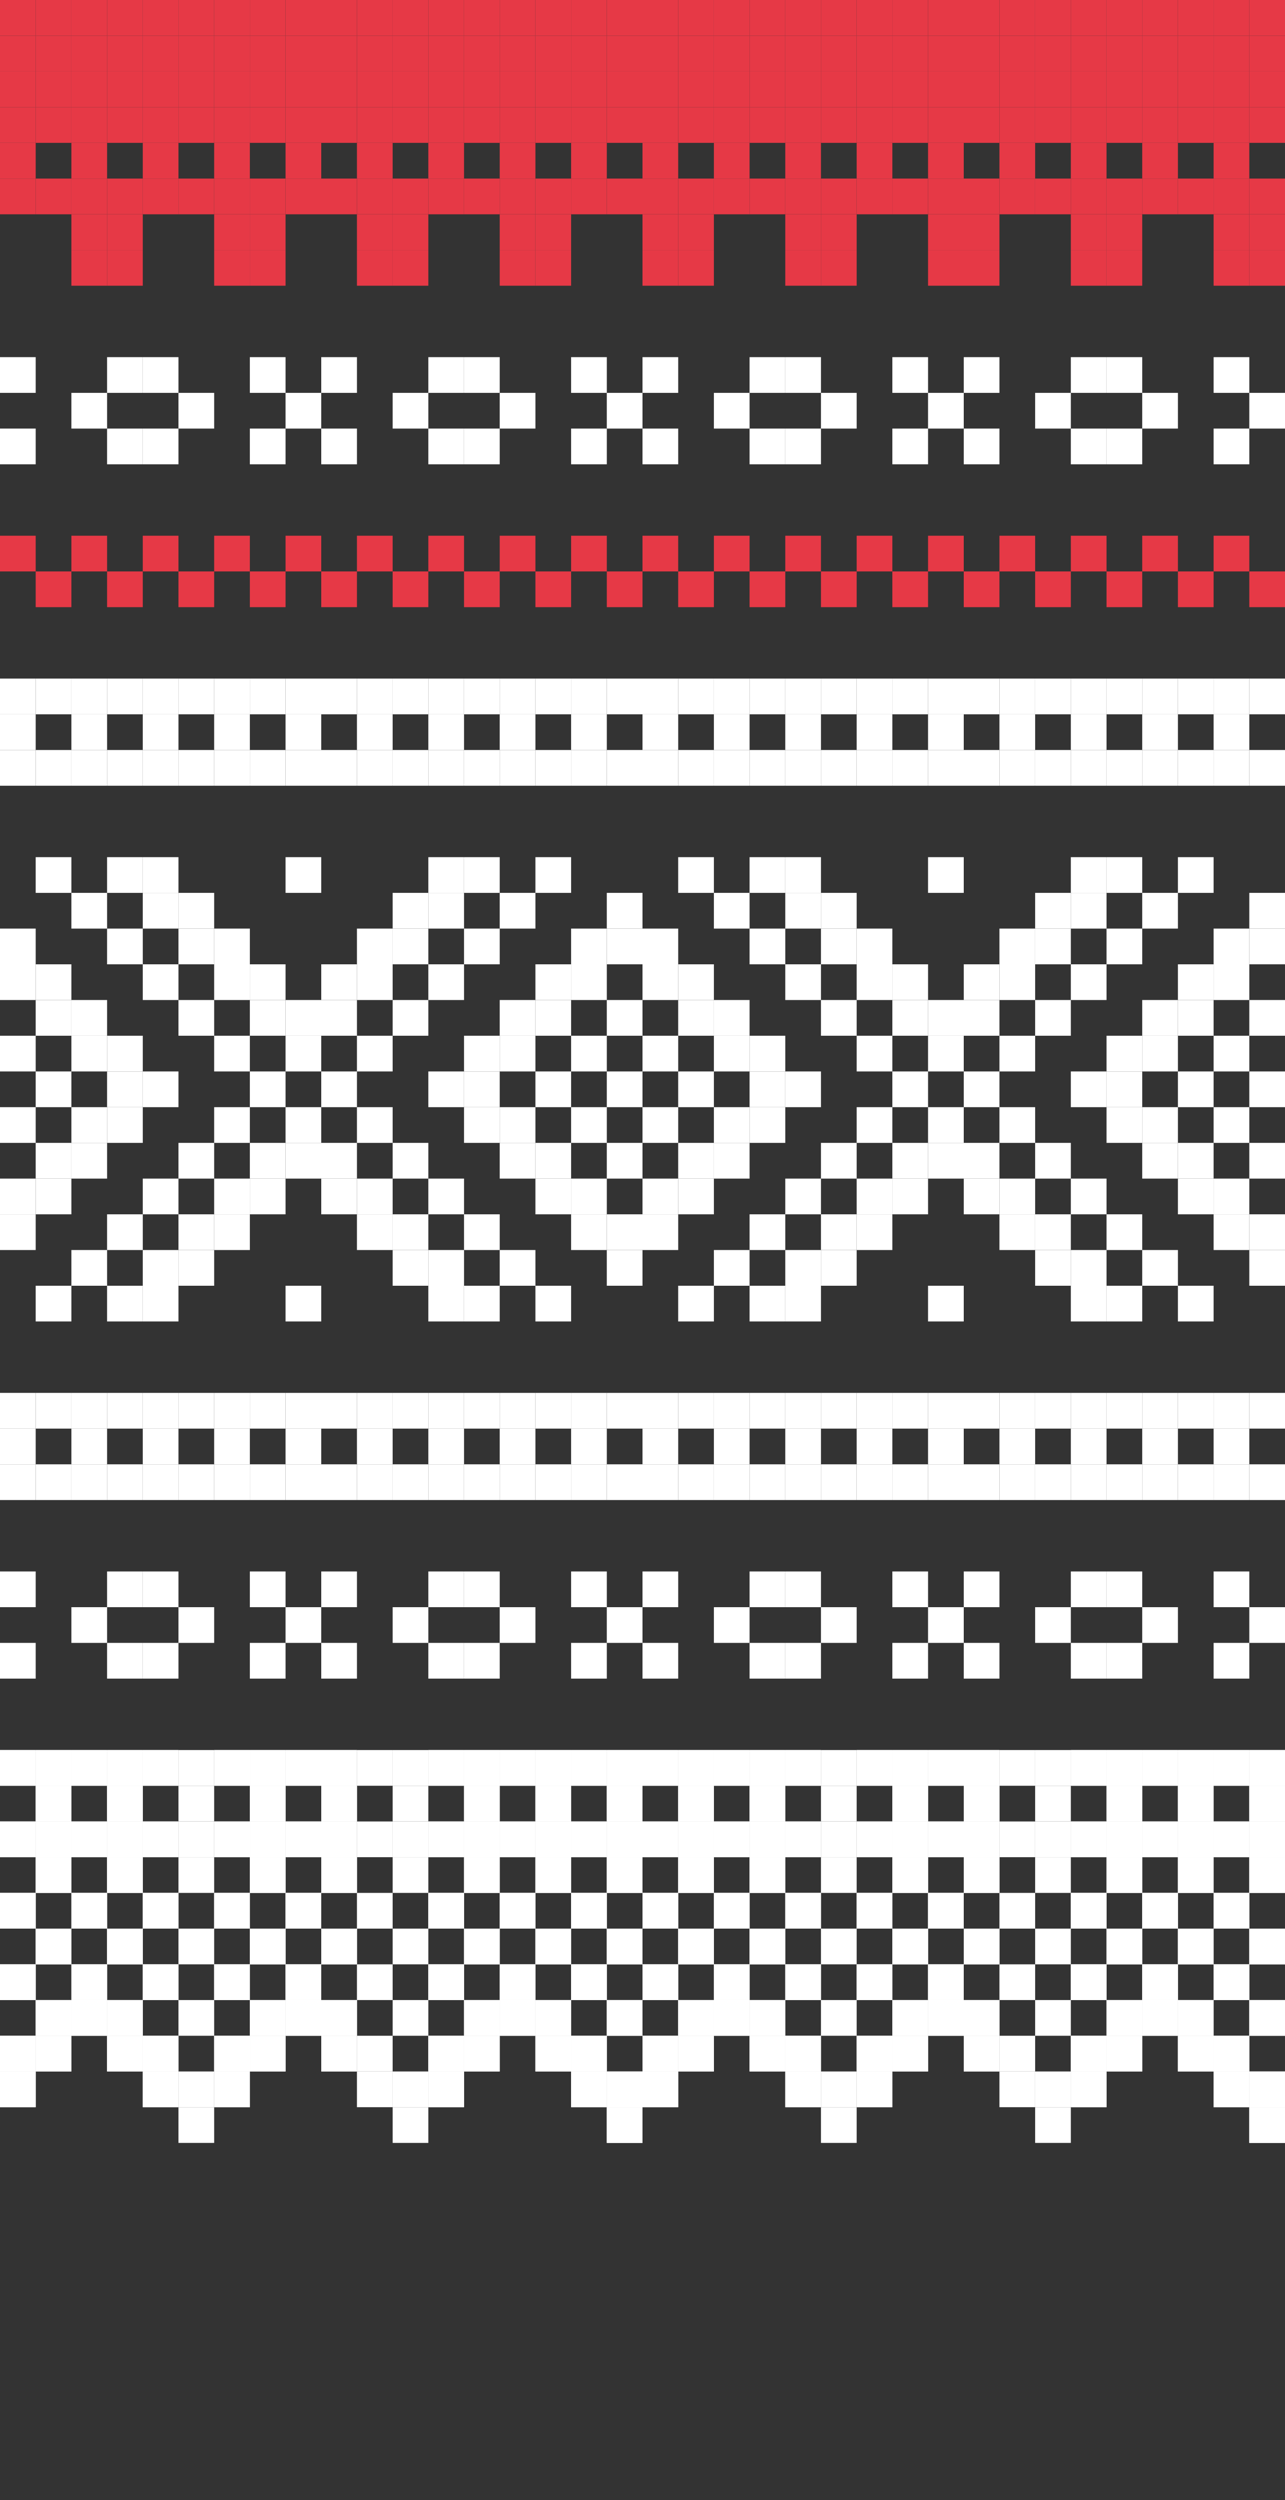 <svg width="360" height="700" viewBox="0 0 360 700" fill="none" xmlns="http://www.w3.org/2000/svg">
<rect x="0" y="0" width="360" height="700" fill="#333333" stroke="none"/>
<rect x="310" y="70" width="10" height="10" fill="#E63946"/>
<rect x="310" y="60" width="10" height="10" fill="#E63946"/>
<rect x="300" y="70" width="10" height="10" fill="#E63946"/>
<rect x="300" y="60" width="10" height="10" fill="#E63946"/>
<rect x="300" y="50" width="10" height="10" fill="#E63946"/>
<rect x="300" y="40" width="10" height="10" fill="#E63946"/>
<rect x="320" y="50" width="10" height="10" fill="#E63946"/>
<rect x="330" y="50" width="10" height="10" fill="#E63946"/>
<rect x="320" y="40" width="10" height="10" fill="#E63946"/>
<rect x="320" y="30" width="10" height="10" fill="#E63946"/>
<rect x="320" y="20" width="10" height="10" fill="#E63946"/>
<rect x="330" y="30" width="10" height="10" fill="#E63946"/>
<rect x="330" y="20" width="10" height="10" fill="#E63946"/>
<rect x="330" y="10" width="10" height="10" fill="#E63946"/>
<rect x="330" width="10" height="10" fill="#E63946"/>
<rect x="320" y="10" width="10" height="10" fill="#E63946"/>
<rect x="320" width="10" height="10" fill="#E63946"/>
<rect x="300" y="20" width="10" height="10" fill="#E63946"/>
<rect x="310" y="20" width="10" height="10" fill="#E63946"/>
<rect x="310" y="10" width="10" height="10" fill="#E63946"/>
<rect x="310" width="10" height="10" fill="#E63946"/>
<rect x="300" y="10" width="10" height="10" fill="#E63946"/>
<rect x="300" width="10" height="10" fill="#E63946"/>
<rect x="340" y="20" width="10" height="10" fill="#E63946"/>
<rect x="350" y="20" width="10" height="10" fill="#E63946"/>
<rect x="350" y="10" width="10" height="10" fill="#E63946"/>
<rect x="350" width="10" height="10" fill="#E63946"/>
<rect x="340" y="10" width="10" height="10" fill="#E63946"/>
<rect x="340" width="10" height="10" fill="#E63946"/>
<rect x="310" y="50" width="10" height="10" fill="#E63946"/>
<rect x="310" y="30" width="10" height="10" fill="#E63946"/>
<rect x="300" y="30" width="10" height="10" fill="#E63946"/>
<rect x="340" y="70" width="10" height="10" fill="#E63946"/>
<rect x="340" y="60" width="10" height="10" fill="#E63946"/>
<rect x="340" y="50" width="10" height="10" fill="#E63946"/>
<rect x="350" y="70" width="10" height="10" fill="#E63946"/>
<rect x="350" y="60" width="10" height="10" fill="#E63946"/>
<rect x="350" y="50" width="10" height="10" fill="#E63946"/>
<rect x="340" y="40" width="10" height="10" fill="#E63946"/>
<rect x="340" y="30" width="10" height="10" fill="#E63946"/>
<rect x="280" y="20" width="10" height="10" fill="#E63946"/>
<rect x="280" y="10" width="10" height="10" fill="#E63946"/>
<rect x="280" width="10" height="10" fill="#E63946"/>
<rect x="280" y="50" width="10" height="10" fill="#E63946"/>
<rect x="280" y="40" width="10" height="10" fill="#E63946"/>
<rect x="280" y="30" width="10" height="10" fill="#E63946"/>
<rect x="350" y="30" width="10" height="10" fill="#E63946"/>
<rect x="290" y="20" width="10" height="10" fill="#E63946"/>
<rect x="290" y="10" width="10" height="10" fill="#E63946"/>
<rect x="290" width="10" height="10" fill="#E63946"/>
<rect x="290" y="50" width="10" height="10" fill="#E63946"/>
<rect x="290" y="30" width="10" height="10" fill="#E63946"/>
<rect x="180" y="20" width="10" height="10" fill="#E63946"/>
<rect x="190" y="20" width="10" height="10" fill="#E63946"/>
<rect x="190" y="10" width="10" height="10" fill="#E63946"/>
<rect x="190" width="10" height="10" fill="#E63946"/>
<rect x="180" y="10" width="10" height="10" fill="#E63946"/>
<rect x="180" width="10" height="10" fill="#E63946"/>
<rect x="180" y="70" width="10" height="10" fill="#E63946"/>
<rect x="180" y="60" width="10" height="10" fill="#E63946"/>
<rect x="180" y="50" width="10" height="10" fill="#E63946"/>
<rect x="190" y="70" width="10" height="10" fill="#E63946"/>
<rect x="190" y="60" width="10" height="10" fill="#E63946"/>
<rect x="190" y="50" width="10" height="10" fill="#E63946"/>
<rect x="180" y="40" width="10" height="10" fill="#E63946"/>
<rect x="180" y="30" width="10" height="10" fill="#E63946"/>
<rect x="190" y="30" width="10" height="10" fill="#E63946"/>
<rect x="230" y="70" width="10" height="10" fill="#E63946"/>
<rect x="230" y="60" width="10" height="10" fill="#E63946"/>
<rect x="220" y="70" width="10" height="10" fill="#E63946"/>
<rect x="220" y="60" width="10" height="10" fill="#E63946"/>
<rect x="220" y="50" width="10" height="10" fill="#E63946"/>
<rect x="220" y="40" width="10" height="10" fill="#E63946"/>
<rect x="240" y="50" width="10" height="10" fill="#E63946"/>
<rect x="250" y="50" width="10" height="10" fill="#E63946"/>
<rect x="240" y="40" width="10" height="10" fill="#E63946"/>
<rect x="240" y="30" width="10" height="10" fill="#E63946"/>
<rect x="240" y="20" width="10" height="10" fill="#E63946"/>
<rect x="250" y="30" width="10" height="10" fill="#E63946"/>
<rect x="250" y="20" width="10" height="10" fill="#E63946"/>
<rect x="250" y="10" width="10" height="10" fill="#E63946"/>
<rect x="250" width="10" height="10" fill="#E63946"/>
<rect x="240" y="10" width="10" height="10" fill="#E63946"/>
<rect x="240" width="10" height="10" fill="#E63946"/>
<rect x="220" y="20" width="10" height="10" fill="#E63946"/>
<rect x="230" y="20" width="10" height="10" fill="#E63946"/>
<rect x="230" y="10" width="10" height="10" fill="#E63946"/>
<rect x="230" width="10" height="10" fill="#E63946"/>
<rect x="220" y="10" width="10" height="10" fill="#E63946"/>
<rect x="220" width="10" height="10" fill="#E63946"/>
<rect x="260" y="20" width="10" height="10" fill="#E63946"/>
<rect x="270" y="20" width="10" height="10" fill="#E63946"/>
<rect x="270" y="10" width="10" height="10" fill="#E63946"/>
<rect x="270" width="10" height="10" fill="#E63946"/>
<rect x="260" y="10" width="10" height="10" fill="#E63946"/>
<rect x="260" width="10" height="10" fill="#E63946"/>
<rect x="230" y="50" width="10" height="10" fill="#E63946"/>
<rect x="230" y="30" width="10" height="10" fill="#E63946"/>
<rect x="220" y="30" width="10" height="10" fill="#E63946"/>
<rect x="260" y="70" width="10" height="10" fill="#E63946"/>
<rect x="260" y="60" width="10" height="10" fill="#E63946"/>
<rect x="260" y="50" width="10" height="10" fill="#E63946"/>
<rect x="270" y="70" width="10" height="10" fill="#E63946"/>
<rect x="270" y="60" width="10" height="10" fill="#E63946"/>
<rect x="270" y="50" width="10" height="10" fill="#E63946"/>
<rect x="260" y="40" width="10" height="10" fill="#E63946"/>
<rect x="260" y="30" width="10" height="10" fill="#E63946"/>
<rect x="200" y="20" width="10" height="10" fill="#E63946"/>
<rect x="200" y="10" width="10" height="10" fill="#E63946"/>
<rect x="200" width="10" height="10" fill="#E63946"/>
<rect x="200" y="50" width="10" height="10" fill="#E63946"/>
<rect x="200" y="40" width="10" height="10" fill="#E63946"/>
<rect x="200" y="30" width="10" height="10" fill="#E63946"/>
<rect x="270" y="30" width="10" height="10" fill="#E63946"/>
<rect x="210" y="20" width="10" height="10" fill="#E63946"/>
<rect x="210" y="10" width="10" height="10" fill="#E63946"/>
<rect x="210" width="10" height="10" fill="#E63946"/>
<rect x="210" y="50" width="10" height="10" fill="#E63946"/>
<rect x="210" y="30" width="10" height="10" fill="#E63946"/>
<rect x="110" y="70" width="10" height="10" fill="#E63946"/>
<rect x="110" y="60" width="10" height="10" fill="#E63946"/>
<rect x="100" y="70" width="10" height="10" fill="#E63946"/>
<rect x="100" y="60" width="10" height="10" fill="#E63946"/>
<rect x="100" y="50" width="10" height="10" fill="#E63946"/>
<rect x="100" y="40" width="10" height="10" fill="#E63946"/>
<rect x="120" y="50" width="10" height="10" fill="#E63946"/>
<rect x="130" y="50" width="10" height="10" fill="#E63946"/>
<rect x="120" y="40" width="10" height="10" fill="#E63946"/>
<rect x="120" y="30" width="10" height="10" fill="#E63946"/>
<rect x="120" y="20" width="10" height="10" fill="#E63946"/>
<rect x="130" y="30" width="10" height="10" fill="#E63946"/>
<rect x="130" y="20" width="10" height="10" fill="#E63946"/>
<rect x="130" y="10" width="10" height="10" fill="#E63946"/>
<rect x="130" width="10" height="10" fill="#E63946"/>
<rect x="120" y="10" width="10" height="10" fill="#E63946"/>
<rect x="120" width="10" height="10" fill="#E63946"/>
<rect x="160" y="50" width="10" height="10" fill="#E63946"/>
<rect x="170" y="50" width="10" height="10" fill="#E63946"/>
<rect x="160" y="40" width="10" height="10" fill="#E63946"/>
<rect x="160" y="30" width="10" height="10" fill="#E63946"/>
<rect x="160" y="20" width="10" height="10" fill="#E63946"/>
<rect x="170" y="30" width="10" height="10" fill="#E63946"/>
<rect x="170" y="20" width="10" height="10" fill="#E63946"/>
<rect x="170" y="10" width="10" height="10" fill="#E63946"/>
<rect x="170" width="10" height="10" fill="#E63946"/>
<rect x="160" y="10" width="10" height="10" fill="#E63946"/>
<rect x="160" width="10" height="10" fill="#E63946"/>
<rect x="100" y="20" width="10" height="10" fill="#E63946"/>
<rect x="110" y="20" width="10" height="10" fill="#E63946"/>
<rect x="110" y="10" width="10" height="10" fill="#E63946"/>
<rect x="110" width="10" height="10" fill="#E63946"/>
<rect x="100" y="10" width="10" height="10" fill="#E63946"/>
<rect x="100" width="10" height="10" fill="#E63946"/>
<rect x="140" y="20" width="10" height="10" fill="#E63946"/>
<rect x="150" y="20" width="10" height="10" fill="#E63946"/>
<rect x="150" y="10" width="10" height="10" fill="#E63946"/>
<rect x="150" width="10" height="10" fill="#E63946"/>
<rect x="140" y="10" width="10" height="10" fill="#E63946"/>
<rect x="140" width="10" height="10" fill="#E63946"/>
<rect x="110" y="50" width="10" height="10" fill="#E63946"/>
<rect x="110" y="30" width="10" height="10" fill="#E63946"/>
<rect x="100" y="30" width="10" height="10" fill="#E63946"/>
<rect x="140" y="70" width="10" height="10" fill="#E63946"/>
<rect x="140" y="60" width="10" height="10" fill="#E63946"/>
<rect x="140" y="50" width="10" height="10" fill="#E63946"/>
<rect x="150" y="70" width="10" height="10" fill="#E63946"/>
<rect x="150" y="60" width="10" height="10" fill="#E63946"/>
<rect x="150" y="50" width="10" height="10" fill="#E63946"/>
<rect x="140" y="40" width="10" height="10" fill="#E63946"/>
<rect x="140" y="30" width="10" height="10" fill="#E63946"/>
<rect x="80" y="20" width="10" height="10" fill="#E63946"/>
<rect x="80" y="10" width="10" height="10" fill="#E63946"/>
<rect x="80" width="10" height="10" fill="#E63946"/>
<rect x="80" y="50" width="10" height="10" fill="#E63946"/>
<rect x="80" y="40" width="10" height="10" fill="#E63946"/>
<rect x="80" y="30" width="10" height="10" fill="#E63946"/>
<rect x="150" y="30" width="10" height="10" fill="#E63946"/>
<rect x="90" y="20" width="10" height="10" fill="#E63946"/>
<rect x="90" y="10" width="10" height="10" fill="#E63946"/>
<rect x="90" width="10" height="10" fill="#E63946"/>
<rect x="90" y="50" width="10" height="10" fill="#E63946"/>
<rect x="90" y="30" width="10" height="10" fill="#E63946"/>
<rect x="30" y="70" width="10" height="10" fill="#E63946"/>
<rect x="30" y="60" width="10" height="10" fill="#E63946"/>
<rect x="20" y="70" width="10" height="10" fill="#E63946"/>
<rect x="20" y="60" width="10" height="10" fill="#E63946"/>
<rect x="20" y="50" width="10" height="10" fill="#E63946"/>
<rect x="20" y="40" width="10" height="10" fill="#E63946"/>
<rect x="40" y="50" width="10" height="10" fill="#E63946"/>
<rect x="50" y="50" width="10" height="10" fill="#E63946"/>
<rect x="40" y="40" width="10" height="10" fill="#E63946"/>
<rect x="40" y="30" width="10" height="10" fill="#E63946"/>
<rect x="40" y="20" width="10" height="10" fill="#E63946"/>
<rect x="50" y="30" width="10" height="10" fill="#E63946"/>
<rect x="50" y="20" width="10" height="10" fill="#E63946"/>
<rect x="50" y="10" width="10" height="10" fill="#E63946"/>
<rect x="50" width="10" height="10" fill="#E63946"/>
<rect x="40" y="10" width="10" height="10" fill="#E63946"/>
<rect x="40" width="10" height="10" fill="#E63946"/>
<rect x="20" y="20" width="10" height="10" fill="#E63946"/>
<rect x="30" y="20" width="10" height="10" fill="#E63946"/>
<rect x="30" y="10" width="10" height="10" fill="#E63946"/>
<rect x="30" width="10" height="10" fill="#E63946"/>
<rect x="20" y="10" width="10" height="10" fill="#E63946"/>
<rect x="20" width="10" height="10" fill="#E63946"/>
<rect x="60" y="20" width="10" height="10" fill="#E63946"/>
<rect x="70" y="20" width="10" height="10" fill="#E63946"/>
<rect x="70" y="10" width="10" height="10" fill="#E63946"/>
<rect x="70" width="10" height="10" fill="#E63946"/>
<rect x="60" y="10" width="10" height="10" fill="#E63946"/>
<rect x="60" width="10" height="10" fill="#E63946"/>
<rect x="30" y="50" width="10" height="10" fill="#E63946"/>
<rect x="30" y="30" width="10" height="10" fill="#E63946"/>
<rect x="20" y="30" width="10" height="10" fill="#E63946"/>
<rect x="60" y="70" width="10" height="10" fill="#E63946"/>
<rect x="60" y="60" width="10" height="10" fill="#E63946"/>
<rect x="60" y="50" width="10" height="10" fill="#E63946"/>
<rect x="70" y="70" width="10" height="10" fill="#E63946"/>
<rect x="70" y="60" width="10" height="10" fill="#E63946"/>
<rect x="70" y="50" width="10" height="10" fill="#E63946"/>
<rect x="60" y="40" width="10" height="10" fill="#E63946"/>
<rect x="60" y="30" width="10" height="10" fill="#E63946"/>
<rect y="20" width="10" height="10" fill="#E63946"/>
<rect y="10" width="10" height="10" fill="#E63946"/>
<rect width="10" height="10" fill="#E63946"/>
<rect y="50" width="10" height="10" fill="#E63946"/>
<rect y="40" width="10" height="10" fill="#E63946"/>
<rect y="30" width="10" height="10" fill="#E63946"/>
<rect x="70" y="30" width="10" height="10" fill="#E63946"/>
<rect x="10" y="20" width="10" height="10" fill="#E63946"/>
<rect x="10" y="10" width="10" height="10" fill="#E63946"/>
<rect x="10" width="10" height="10" fill="#E63946"/>
<rect x="10" y="50" width="10" height="10" fill="#E63946"/>
<rect x="10" y="30" width="10" height="10" fill="#E63946"/>
<rect x="350" y="110" width="10" height="10" fill="white"/>
<rect x="340" y="120" width="10" height="10" fill="white"/>
<rect x="340" y="100" width="10" height="10" fill="white"/>
<rect x="310" y="120" width="10" height="10" fill="white"/>
<rect x="260" y="110" width="10" height="10" fill="white"/>
<rect x="250" y="120" width="10" height="10" fill="white"/>
<rect x="250" y="100" width="10" height="10" fill="white"/>
<rect x="270" y="100" width="10" height="10" fill="white"/>
<rect x="270" y="120" width="10" height="10" fill="white"/>
<rect x="300" y="100" width="10" height="10" fill="white"/>
<rect x="310" y="100" width="10" height="10" fill="white"/>
<rect x="320" y="110" width="10" height="10" fill="white"/>
<rect x="290" y="110" width="10" height="10" fill="white"/>
<rect x="300" y="120" width="10" height="10" fill="white"/>
<rect x="220" y="120" width="10" height="10" fill="white"/>
<rect x="180" y="100" width="10" height="10" fill="white"/>
<rect x="180" y="120" width="10" height="10" fill="white"/>
<rect x="210" y="100" width="10" height="10" fill="white"/>
<rect x="220" y="100" width="10" height="10" fill="white"/>
<rect x="230" y="110" width="10" height="10" fill="white"/>
<rect x="200" y="110" width="10" height="10" fill="white"/>
<rect x="210" y="120" width="10" height="10" fill="white"/>
<rect x="170" y="110" width="10" height="10" fill="white"/>
<rect x="160" y="120" width="10" height="10" fill="white"/>
<rect x="160" y="100" width="10" height="10" fill="white"/>
<rect x="130" y="120" width="10" height="10" fill="white"/>
<rect x="80" y="110" width="10" height="10" fill="white"/>
<rect x="70" y="120" width="10" height="10" fill="white"/>
<rect x="70" y="100" width="10" height="10" fill="white"/>
<rect x="90" y="100" width="10" height="10" fill="white"/>
<rect x="90" y="120" width="10" height="10" fill="white"/>
<rect x="120" y="100" width="10" height="10" fill="white"/>
<rect x="130" y="100" width="10" height="10" fill="white"/>
<rect x="140" y="110" width="10" height="10" fill="white"/>
<rect x="110" y="110" width="10" height="10" fill="white"/>
<rect x="120" y="120" width="10" height="10" fill="white"/>
<rect x="40" y="120" width="10" height="10" fill="white"/>
<rect y="100" width="10" height="10" fill="white"/>
<rect y="120" width="10" height="10" fill="white"/>
<rect x="30" y="100" width="10" height="10" fill="white"/>
<rect x="40" y="100" width="10" height="10" fill="white"/>
<rect x="50" y="110" width="10" height="10" fill="white"/>
<rect x="20" y="110" width="10" height="10" fill="white"/>
<rect x="30" y="120" width="10" height="10" fill="white"/>
<rect x="300" y="150" width="10" height="10" fill="#E63946"/>
<rect x="280" y="150" width="10" height="10" fill="#E63946"/>
<rect x="270" y="160" width="10" height="10" fill="#E63946"/>
<rect x="290" y="160" width="10" height="10" fill="#E63946"/>
<rect x="180" y="150" width="10" height="10" fill="#E63946"/>
<rect x="220" y="150" width="10" height="10" fill="#E63946"/>
<rect x="200" y="150" width="10" height="10" fill="#E63946"/>
<rect x="190" y="160" width="10" height="10" fill="#E63946"/>
<rect x="210" y="160" width="10" height="10" fill="#E63946"/>
<rect x="340" y="150" width="10" height="10" fill="#E63946"/>
<rect x="350" y="160" width="10" height="10" fill="#E63946"/>
<rect x="320" y="150" width="10" height="10" fill="#E63946"/>
<rect x="310" y="160" width="10" height="10" fill="#E63946"/>
<rect x="330" y="160" width="10" height="10" fill="#E63946"/>
<rect x="260" y="150" width="10" height="10" fill="#E63946"/>
<rect x="240" y="150" width="10" height="10" fill="#E63946"/>
<rect x="230" y="160" width="10" height="10" fill="#E63946"/>
<rect x="250" y="160" width="10" height="10" fill="#E63946"/>
<rect x="120" y="150" width="10" height="10" fill="#E63946"/>
<rect x="100" y="150" width="10" height="10" fill="#E63946"/>
<rect x="90" y="160" width="10" height="10" fill="#E63946"/>
<rect x="110" y="160" width="10" height="10" fill="#E63946"/>
<rect y="150" width="10" height="10" fill="#E63946"/>
<rect x="40" y="150" width="10" height="10" fill="#E63946"/>
<rect x="20" y="150" width="10" height="10" fill="#E63946"/>
<rect x="10" y="160" width="10" height="10" fill="#E63946"/>
<rect x="30" y="160" width="10" height="10" fill="#E63946"/>
<rect x="160" y="150" width="10" height="10" fill="#E63946"/>
<rect x="170" y="160" width="10" height="10" fill="#E63946"/>
<rect x="140" y="150" width="10" height="10" fill="#E63946"/>
<rect x="130" y="160" width="10" height="10" fill="#E63946"/>
<rect x="150" y="160" width="10" height="10" fill="#E63946"/>
<rect x="80" y="150" width="10" height="10" fill="#E63946"/>
<rect x="60" y="150" width="10" height="10" fill="#E63946"/>
<rect x="50" y="160" width="10" height="10" fill="#E63946"/>
<rect x="70" y="160" width="10" height="10" fill="#E63946"/>
<rect x="340" y="190" width="10" height="10" fill="white"/>
<rect x="330" y="210" width="10" height="10" fill="white"/>
<rect x="330" y="190" width="10" height="10" fill="white"/>
<rect x="340" y="200" width="10" height="10" fill="white"/>
<rect x="340" y="210" width="10" height="10" fill="white"/>
<rect x="350" y="210" width="10" height="10" fill="white"/>
<rect x="350" y="190" width="10" height="10" fill="white"/>
<rect x="280" y="190" width="10" height="10" fill="white"/>
<rect x="270" y="210" width="10" height="10" fill="white"/>
<rect x="270" y="190" width="10" height="10" fill="white"/>
<rect x="280" y="200" width="10" height="10" fill="white"/>
<rect x="280" y="210" width="10" height="10" fill="white"/>
<rect x="260" y="190" width="10" height="10" fill="white"/>
<rect x="250" y="210" width="10" height="10" fill="white"/>
<rect x="250" y="190" width="10" height="10" fill="white"/>
<rect x="260" y="200" width="10" height="10" fill="white"/>
<rect x="260" y="210" width="10" height="10" fill="white"/>
<rect x="300" y="190" width="10" height="10" fill="white"/>
<rect x="290" y="210" width="10" height="10" fill="white"/>
<rect x="290" y="190" width="10" height="10" fill="white"/>
<rect x="300" y="200" width="10" height="10" fill="white"/>
<rect x="300" y="210" width="10" height="10" fill="white"/>
<rect x="320" y="190" width="10" height="10" fill="white"/>
<rect x="310" y="210" width="10" height="10" fill="white"/>
<rect x="310" y="190" width="10" height="10" fill="white"/>
<rect x="320" y="200" width="10" height="10" fill="white"/>
<rect x="320" y="210" width="10" height="10" fill="white"/>
<rect x="240" y="190" width="10" height="10" fill="white"/>
<rect x="230" y="210" width="10" height="10" fill="white"/>
<rect x="230" y="190" width="10" height="10" fill="white"/>
<rect x="240" y="200" width="10" height="10" fill="white"/>
<rect x="240" y="210" width="10" height="10" fill="white"/>
<rect x="180" y="190" width="10" height="10" fill="white"/>
<rect x="180" y="200" width="10" height="10" fill="white"/>
<rect x="180" y="210" width="10" height="10" fill="white"/>
<rect x="200" y="190" width="10" height="10" fill="white"/>
<rect x="190" y="210" width="10" height="10" fill="white"/>
<rect x="190" y="190" width="10" height="10" fill="white"/>
<rect x="200" y="200" width="10" height="10" fill="white"/>
<rect x="200" y="210" width="10" height="10" fill="white"/>
<rect x="220" y="190" width="10" height="10" fill="white"/>
<rect x="210" y="210" width="10" height="10" fill="white"/>
<rect x="210" y="190" width="10" height="10" fill="white"/>
<rect x="220" y="200" width="10" height="10" fill="white"/>
<rect x="220" y="210" width="10" height="10" fill="white"/>
<rect x="160" y="190" width="10" height="10" fill="white"/>
<rect x="150" y="210" width="10" height="10" fill="white"/>
<rect x="150" y="190" width="10" height="10" fill="white"/>
<rect x="160" y="200" width="10" height="10" fill="white"/>
<rect x="160" y="210" width="10" height="10" fill="white"/>
<rect x="170" y="210" width="10" height="10" fill="white"/>
<rect x="170" y="190" width="10" height="10" fill="white"/>
<rect x="100" y="190" width="10" height="10" fill="white"/>
<rect x="90" y="210" width="10" height="10" fill="white"/>
<rect x="90" y="190" width="10" height="10" fill="white"/>
<rect x="100" y="200" width="10" height="10" fill="white"/>
<rect x="100" y="210" width="10" height="10" fill="white"/>
<rect x="80" y="190" width="10" height="10" fill="white"/>
<rect x="70" y="210" width="10" height="10" fill="white"/>
<rect x="70" y="190" width="10" height="10" fill="white"/>
<rect x="80" y="200" width="10" height="10" fill="white"/>
<rect x="80" y="210" width="10" height="10" fill="white"/>
<rect x="120" y="190" width="10" height="10" fill="white"/>
<rect x="110" y="210" width="10" height="10" fill="white"/>
<rect x="110" y="190" width="10" height="10" fill="white"/>
<rect x="120" y="200" width="10" height="10" fill="white"/>
<rect x="120" y="210" width="10" height="10" fill="white"/>
<rect x="140" y="190" width="10" height="10" fill="white"/>
<rect x="130" y="210" width="10" height="10" fill="white"/>
<rect x="130" y="190" width="10" height="10" fill="white"/>
<rect x="140" y="200" width="10" height="10" fill="white"/>
<rect x="140" y="210" width="10" height="10" fill="white"/>
<rect x="60" y="190" width="10" height="10" fill="white"/>
<rect x="50" y="210" width="10" height="10" fill="white"/>
<rect x="50" y="190" width="10" height="10" fill="white"/>
<rect x="60" y="200" width="10" height="10" fill="white"/>
<rect x="60" y="210" width="10" height="10" fill="white"/>
<rect y="190" width="10" height="10" fill="white"/>
<rect y="200" width="10" height="10" fill="white"/>
<rect y="210" width="10" height="10" fill="white"/>
<rect x="20" y="190" width="10" height="10" fill="white"/>
<rect x="10" y="210" width="10" height="10" fill="white"/>
<rect x="10" y="190" width="10" height="10" fill="white"/>
<rect x="20" y="200" width="10" height="10" fill="white"/>
<rect x="20" y="210" width="10" height="10" fill="white"/>
<rect x="40" y="190" width="10" height="10" fill="white"/>
<rect x="30" y="210" width="10" height="10" fill="white"/>
<rect x="30" y="190" width="10" height="10" fill="white"/>
<rect x="40" y="200" width="10" height="10" fill="white"/>
<rect x="40" y="210" width="10" height="10" fill="white"/>
<rect x="280" y="290" width="10" height="10" fill="white"/>
<rect x="260" y="310" width="10" height="10" fill="white"/>
<rect x="280" y="310" width="10" height="10" fill="white"/>
<rect x="270" y="330" width="10" height="10" fill="white"/>
<rect x="280" y="340" width="10" height="10" fill="white"/>
<rect x="260" y="320" width="10" height="10" fill="white"/>
<rect x="250" y="330" width="10" height="10" fill="white"/>
<rect x="240" y="340" width="10" height="10" fill="white"/>
<rect x="230" y="350" width="10" height="10" fill="white"/>
<rect x="220" y="360" width="10" height="10" fill="white"/>
<rect x="280" y="330" width="10" height="10" fill="white"/>
<rect x="270" y="320" width="10" height="10" fill="white"/>
<rect x="270" y="300" width="10" height="10" fill="white"/>
<rect x="250" y="320" width="10" height="10" fill="white"/>
<rect x="230" y="340" width="10" height="10" fill="white"/>
<rect x="240" y="330" width="10" height="10" fill="white"/>
<rect x="210" y="360" width="10" height="10" fill="white"/>
<rect x="220" y="350" width="10" height="10" fill="white"/>
<rect x="270" y="280" width="10" height="10" fill="white"/>
<rect x="280" y="270" width="10" height="10" fill="white"/>
<rect x="280" y="260" width="10" height="10" fill="white"/>
<rect x="260" y="280" width="10" height="10" fill="white"/>
<rect x="190" y="240" width="10" height="10" fill="white"/>
<rect x="200" y="250" width="10" height="10" fill="white"/>
<rect x="210" y="260" width="10" height="10" fill="white"/>
<rect x="220" y="270" width="10" height="10" fill="white"/>
<rect x="230" y="280" width="10" height="10" fill="white"/>
<rect x="240" y="290" width="10" height="10" fill="white"/>
<rect x="210" y="240" width="10" height="10" fill="white"/>
<rect x="220" y="250" width="10" height="10" fill="white"/>
<rect x="230" y="260" width="10" height="10" fill="white"/>
<rect x="240" y="270" width="10" height="10" fill="white"/>
<rect x="250" y="280" width="10" height="10" fill="white"/>
<rect x="220" y="240" width="10" height="10" fill="white"/>
<rect x="230" y="250" width="10" height="10" fill="white"/>
<rect x="240" y="260" width="10" height="10" fill="white"/>
<rect x="250" y="270" width="10" height="10" fill="white"/>
<rect x="210" y="300" width="10" height="10" fill="white"/>
<rect x="220" y="300" width="10" height="10" fill="white"/>
<rect x="180" y="340" width="10" height="10" fill="white"/>
<rect x="180" y="330" width="10" height="10" fill="white"/>
<rect x="190" y="330" width="10" height="10" fill="white"/>
<rect x="190" y="320" width="10" height="10" fill="white"/>
<rect x="200" y="320" width="10" height="10" fill="white"/>
<rect x="200" y="310" width="10" height="10" fill="white"/>
<rect x="210" y="310" width="10" height="10" fill="white"/>
<rect x="180" y="310" width="10" height="10" fill="white"/>
<rect x="190" y="300" width="10" height="10" fill="white"/>
<rect x="180" y="290" width="10" height="10" fill="white"/>
<rect x="330" y="240" width="10" height="10" fill="white"/>
<rect x="320" y="250" width="10" height="10" fill="white"/>
<rect x="310" y="240" width="10" height="10" fill="white"/>
<rect x="290" y="250" width="10" height="10" fill="white"/>
<rect x="290" y="260" width="10" height="10" fill="white"/>
<rect x="300" y="240" width="10" height="10" fill="white"/>
<rect x="330" y="360" width="10" height="10" fill="white"/>
<rect x="350" y="350" width="10" height="10" fill="white"/>
<rect x="350" y="340" width="10" height="10" fill="white"/>
<rect x="310" y="360" width="10" height="10" fill="white"/>
<rect x="300" y="360" width="10" height="10" fill="white"/>
<rect x="330" y="270" width="10" height="10" fill="white"/>
<rect x="290" y="340" width="10" height="10" fill="white"/>
<rect x="300" y="330" width="10" height="10" fill="white"/>
<rect x="310" y="340" width="10" height="10" fill="white"/>
<rect x="320" y="320" width="10" height="10" fill="white"/>
<rect x="320" y="350" width="10" height="10" fill="white"/>
<rect x="330" y="330" width="10" height="10" fill="white"/>
<rect x="290" y="320" width="10" height="10" fill="white"/>
<rect x="340" y="340" width="10" height="10" fill="white"/>
<rect x="310" y="310" width="10" height="10" fill="white"/>
<rect x="290" y="350" width="10" height="10" fill="white"/>
<rect x="290" y="280" width="10" height="10" fill="white"/>
<rect x="300" y="350" width="10" height="10" fill="white"/>
<rect x="300" y="250" width="10" height="10" fill="white"/>
<rect x="300" y="300" width="10" height="10" fill="white"/>
<rect x="300" y="270" width="10" height="10" fill="white"/>
<rect x="310" y="290" width="10" height="10" fill="white"/>
<rect x="310" y="260" width="10" height="10" fill="white"/>
<rect x="320" y="280" width="10" height="10" fill="white"/>
<rect x="340" y="260" width="10" height="10" fill="white"/>
<rect x="340" y="330" width="10" height="10" fill="white"/>
<rect x="350" y="320" width="10" height="10" fill="white"/>
<rect x="330" y="320" width="10" height="10" fill="white"/>
<rect x="320" y="310" width="10" height="10" fill="white"/>
<rect x="340" y="310" width="10" height="10" fill="white"/>
<rect x="350" y="300" width="10" height="10" fill="white"/>
<rect x="330" y="300" width="10" height="10" fill="white"/>
<rect x="310" y="300" width="10" height="10" fill="white"/>
<rect x="320" y="290" width="10" height="10" fill="white"/>
<rect x="340" y="290" width="10" height="10" fill="white"/>
<rect x="330" y="280" width="10" height="10" fill="white"/>
<rect x="350" y="280" width="10" height="10" fill="white"/>
<rect x="340" y="270" width="10" height="10" fill="white"/>
<rect x="350" y="250" width="10" height="10" fill="white"/>
<rect x="350" y="260" width="10" height="10" fill="white"/>
<rect x="180" y="260" width="10" height="10" fill="white"/>
<rect x="180" y="270" width="10" height="10" fill="white"/>
<rect x="190" y="270" width="10" height="10" fill="white"/>
<rect x="190" y="280" width="10" height="10" fill="white"/>
<rect x="200" y="280" width="10" height="10" fill="white"/>
<rect x="200" y="290" width="10" height="10" fill="white"/>
<rect x="210" y="290" width="10" height="10" fill="white"/>
<rect x="260" y="360" width="10" height="10" fill="white"/>
<rect x="260" y="240" width="10" height="10" fill="white"/>
<rect x="270" y="270" width="10" height="10" fill="white"/>
<rect x="260" y="290" width="10" height="10" fill="white"/>
<rect x="240" y="310" width="10" height="10" fill="white"/>
<rect x="250" y="300" width="10" height="10" fill="white"/>
<rect x="230" y="320" width="10" height="10" fill="white"/>
<rect x="210" y="340" width="10" height="10" fill="white"/>
<rect x="220" y="330" width="10" height="10" fill="white"/>
<rect x="190" y="360" width="10" height="10" fill="white"/>
<rect x="200" y="350" width="10" height="10" fill="white"/>
<rect x="100" y="290" width="10" height="10" fill="white"/>
<rect x="80" y="310" width="10" height="10" fill="white"/>
<rect x="100" y="310" width="10" height="10" fill="white"/>
<rect x="90" y="330" width="10" height="10" fill="white"/>
<rect x="100" y="340" width="10" height="10" fill="white"/>
<rect x="80" y="320" width="10" height="10" fill="white"/>
<rect x="70" y="330" width="10" height="10" fill="white"/>
<rect x="60" y="340" width="10" height="10" fill="white"/>
<rect x="50" y="350" width="10" height="10" fill="white"/>
<rect x="40" y="360" width="10" height="10" fill="white"/>
<rect x="100" y="330" width="10" height="10" fill="white"/>
<rect x="90" y="320" width="10" height="10" fill="white"/>
<rect x="90" y="300" width="10" height="10" fill="white"/>
<rect x="70" y="320" width="10" height="10" fill="white"/>
<rect x="50" y="340" width="10" height="10" fill="white"/>
<rect x="60" y="330" width="10" height="10" fill="white"/>
<rect x="30" y="360" width="10" height="10" fill="white"/>
<rect x="40" y="350" width="10" height="10" fill="white"/>
<rect x="90" y="280" width="10" height="10" fill="white"/>
<rect x="100" y="270" width="10" height="10" fill="white"/>
<rect x="100" y="260" width="10" height="10" fill="white"/>
<rect x="80" y="280" width="10" height="10" fill="white"/>
<rect x="10" y="240" width="10" height="10" fill="white"/>
<rect x="20" y="250" width="10" height="10" fill="white"/>
<rect x="30" y="260" width="10" height="10" fill="white"/>
<rect x="40" y="270" width="10" height="10" fill="white"/>
<rect x="50" y="280" width="10" height="10" fill="white"/>
<rect x="60" y="290" width="10" height="10" fill="white"/>
<rect x="30" y="240" width="10" height="10" fill="white"/>
<rect x="40" y="250" width="10" height="10" fill="white"/>
<rect x="50" y="260" width="10" height="10" fill="white"/>
<rect x="60" y="270" width="10" height="10" fill="white"/>
<rect x="70" y="280" width="10" height="10" fill="white"/>
<rect x="40" y="240" width="10" height="10" fill="white"/>
<rect x="50" y="250" width="10" height="10" fill="white"/>
<rect x="60" y="260" width="10" height="10" fill="white"/>
<rect x="70" y="270" width="10" height="10" fill="white"/>
<rect x="30" y="300" width="10" height="10" fill="white"/>
<rect x="40" y="300" width="10" height="10" fill="white"/>
<rect y="340" width="10" height="10" fill="white"/>
<rect y="330" width="10" height="10" fill="white"/>
<rect x="10" y="330" width="10" height="10" fill="white"/>
<rect x="10" y="320" width="10" height="10" fill="white"/>
<rect x="20" y="320" width="10" height="10" fill="white"/>
<rect x="20" y="310" width="10" height="10" fill="white"/>
<rect x="30" y="310" width="10" height="10" fill="white"/>
<rect y="310" width="10" height="10" fill="white"/>
<rect x="10" y="300" width="10" height="10" fill="white"/>
<rect y="290" width="10" height="10" fill="white"/>
<rect x="150" y="240" width="10" height="10" fill="white"/>
<rect x="140" y="250" width="10" height="10" fill="white"/>
<rect x="130" y="240" width="10" height="10" fill="white"/>
<rect x="110" y="250" width="10" height="10" fill="white"/>
<rect x="110" y="260" width="10" height="10" fill="white"/>
<rect x="120" y="240" width="10" height="10" fill="white"/>
<rect x="150" y="360" width="10" height="10" fill="white"/>
<rect x="170" y="350" width="10" height="10" fill="white"/>
<rect x="170" y="340" width="10" height="10" fill="white"/>
<rect x="130" y="360" width="10" height="10" fill="white"/>
<rect x="120" y="360" width="10" height="10" fill="white"/>
<rect x="150" y="270" width="10" height="10" fill="white"/>
<rect x="110" y="340" width="10" height="10" fill="white"/>
<rect x="120" y="330" width="10" height="10" fill="white"/>
<rect x="130" y="340" width="10" height="10" fill="white"/>
<rect x="140" y="320" width="10" height="10" fill="white"/>
<rect x="140" y="350" width="10" height="10" fill="white"/>
<rect x="150" y="330" width="10" height="10" fill="white"/>
<rect x="110" y="320" width="10" height="10" fill="white"/>
<rect x="160" y="340" width="10" height="10" fill="white"/>
<rect x="130" y="310" width="10" height="10" fill="white"/>
<rect x="110" y="350" width="10" height="10" fill="white"/>
<rect x="110" y="280" width="10" height="10" fill="white"/>
<rect x="120" y="350" width="10" height="10" fill="white"/>
<rect x="120" y="250" width="10" height="10" fill="white"/>
<rect x="120" y="300" width="10" height="10" fill="white"/>
<rect x="120" y="270" width="10" height="10" fill="white"/>
<rect x="130" y="290" width="10" height="10" fill="white"/>
<rect x="130" y="260" width="10" height="10" fill="white"/>
<rect x="140" y="280" width="10" height="10" fill="white"/>
<rect x="160" y="260" width="10" height="10" fill="white"/>
<rect x="160" y="330" width="10" height="10" fill="white"/>
<rect x="170" y="320" width="10" height="10" fill="white"/>
<rect x="150" y="320" width="10" height="10" fill="white"/>
<rect x="140" y="310" width="10" height="10" fill="white"/>
<rect x="160" y="310" width="10" height="10" fill="white"/>
<rect x="170" y="300" width="10" height="10" fill="white"/>
<rect x="150" y="300" width="10" height="10" fill="white"/>
<rect x="130" y="300" width="10" height="10" fill="white"/>
<rect x="140" y="290" width="10" height="10" fill="white"/>
<rect x="160" y="290" width="10" height="10" fill="white"/>
<rect x="150" y="280" width="10" height="10" fill="white"/>
<rect x="170" y="280" width="10" height="10" fill="white"/>
<rect x="160" y="270" width="10" height="10" fill="white"/>
<rect x="170" y="250" width="10" height="10" fill="white"/>
<rect x="170" y="260" width="10" height="10" fill="white"/>
<rect y="260" width="10" height="10" fill="white"/>
<rect y="270" width="10" height="10" fill="white"/>
<rect x="10" y="270" width="10" height="10" fill="white"/>
<rect x="10" y="280" width="10" height="10" fill="white"/>
<rect x="20" y="280" width="10" height="10" fill="white"/>
<rect x="20" y="290" width="10" height="10" fill="white"/>
<rect x="30" y="290" width="10" height="10" fill="white"/>
<rect x="80" y="360" width="10" height="10" fill="white"/>
<rect x="80" y="240" width="10" height="10" fill="white"/>
<rect x="90" y="270" width="10" height="10" fill="white"/>
<rect x="80" y="290" width="10" height="10" fill="white"/>
<rect x="60" y="310" width="10" height="10" fill="white"/>
<rect x="70" y="300" width="10" height="10" fill="white"/>
<rect x="50" y="320" width="10" height="10" fill="white"/>
<rect x="30" y="340" width="10" height="10" fill="white"/>
<rect x="40" y="330" width="10" height="10" fill="white"/>
<rect x="10" y="360" width="10" height="10" fill="white"/>
<rect x="20" y="350" width="10" height="10" fill="white"/>
<rect x="340" y="390" width="10" height="10" fill="white"/>
<rect x="330" y="410" width="10" height="10" fill="white"/>
<rect x="330" y="390" width="10" height="10" fill="white"/>
<rect x="340" y="400" width="10" height="10" fill="white"/>
<rect x="340" y="410" width="10" height="10" fill="white"/>
<rect x="350" y="410" width="10" height="10" fill="white"/>
<rect x="350" y="390" width="10" height="10" fill="white"/>
<rect x="280" y="390" width="10" height="10" fill="white"/>
<rect x="270" y="410" width="10" height="10" fill="white"/>
<rect x="270" y="390" width="10" height="10" fill="white"/>
<rect x="280" y="400" width="10" height="10" fill="white"/>
<rect x="280" y="410" width="10" height="10" fill="white"/>
<rect x="260" y="390" width="10" height="10" fill="white"/>
<rect x="250" y="410" width="10" height="10" fill="white"/>
<rect x="250" y="390" width="10" height="10" fill="white"/>
<rect x="260" y="400" width="10" height="10" fill="white"/>
<rect x="260" y="410" width="10" height="10" fill="white"/>
<rect x="300" y="390" width="10" height="10" fill="white"/>
<rect x="290" y="410" width="10" height="10" fill="white"/>
<rect x="290" y="390" width="10" height="10" fill="white"/>
<rect x="300" y="400" width="10" height="10" fill="white"/>
<rect x="300" y="410" width="10" height="10" fill="white"/>
<rect x="320" y="390" width="10" height="10" fill="white"/>
<rect x="310" y="410" width="10" height="10" fill="white"/>
<rect x="310" y="390" width="10" height="10" fill="white"/>
<rect x="320" y="400" width="10" height="10" fill="white"/>
<rect x="320" y="410" width="10" height="10" fill="white"/>
<rect x="240" y="390" width="10" height="10" fill="white"/>
<rect x="230" y="410" width="10" height="10" fill="white"/>
<rect x="230" y="390" width="10" height="10" fill="white"/>
<rect x="240" y="400" width="10" height="10" fill="white"/>
<rect x="240" y="410" width="10" height="10" fill="white"/>
<rect x="180" y="390" width="10" height="10" fill="white"/>
<rect x="180" y="400" width="10" height="10" fill="white"/>
<rect x="180" y="410" width="10" height="10" fill="white"/>
<rect x="200" y="390" width="10" height="10" fill="white"/>
<rect x="190" y="410" width="10" height="10" fill="white"/>
<rect x="190" y="390" width="10" height="10" fill="white"/>
<rect x="200" y="400" width="10" height="10" fill="white"/>
<rect x="200" y="410" width="10" height="10" fill="white"/>
<rect x="220" y="390" width="10" height="10" fill="white"/>
<rect x="210" y="410" width="10" height="10" fill="white"/>
<rect x="210" y="390" width="10" height="10" fill="white"/>
<rect x="220" y="400" width="10" height="10" fill="white"/>
<rect x="220" y="410" width="10" height="10" fill="white"/>
<rect x="160" y="390" width="10" height="10" fill="white"/>
<rect x="150" y="410" width="10" height="10" fill="white"/>
<rect x="150" y="390" width="10" height="10" fill="white"/>
<rect x="160" y="400" width="10" height="10" fill="white"/>
<rect x="160" y="410" width="10" height="10" fill="white"/>
<rect x="170" y="410" width="10" height="10" fill="white"/>
<rect x="170" y="390" width="10" height="10" fill="white"/>
<rect x="100" y="390" width="10" height="10" fill="white"/>
<rect x="90" y="410" width="10" height="10" fill="white"/>
<rect x="90" y="390" width="10" height="10" fill="white"/>
<rect x="100" y="400" width="10" height="10" fill="white"/>
<rect x="100" y="410" width="10" height="10" fill="white"/>
<rect x="80" y="390" width="10" height="10" fill="white"/>
<rect x="70" y="410" width="10" height="10" fill="white"/>
<rect x="70" y="390" width="10" height="10" fill="white"/>
<rect x="80" y="400" width="10" height="10" fill="white"/>
<rect x="80" y="410" width="10" height="10" fill="white"/>
<rect x="120" y="390" width="10" height="10" fill="white"/>
<rect x="110" y="410" width="10" height="10" fill="white"/>
<rect x="110" y="390" width="10" height="10" fill="white"/>
<rect x="120" y="400" width="10" height="10" fill="white"/>
<rect x="120" y="410" width="10" height="10" fill="white"/>
<rect x="140" y="390" width="10" height="10" fill="white"/>
<rect x="130" y="410" width="10" height="10" fill="white"/>
<rect x="130" y="390" width="10" height="10" fill="white"/>
<rect x="140" y="400" width="10" height="10" fill="white"/>
<rect x="140" y="410" width="10" height="10" fill="white"/>
<rect x="60" y="390" width="10" height="10" fill="white"/>
<rect x="50" y="410" width="10" height="10" fill="white"/>
<rect x="50" y="390" width="10" height="10" fill="white"/>
<rect x="60" y="400" width="10" height="10" fill="white"/>
<rect x="60" y="410" width="10" height="10" fill="white"/>
<rect y="390" width="10" height="10" fill="white"/>
<rect y="400" width="10" height="10" fill="white"/>
<rect y="410" width="10" height="10" fill="white"/>
<rect x="20" y="390" width="10" height="10" fill="white"/>
<rect x="10" y="410" width="10" height="10" fill="white"/>
<rect x="10" y="390" width="10" height="10" fill="white"/>
<rect x="20" y="400" width="10" height="10" fill="white"/>
<rect x="20" y="410" width="10" height="10" fill="white"/>
<rect x="40" y="390" width="10" height="10" fill="white"/>
<rect x="30" y="410" width="10" height="10" fill="white"/>
<rect x="30" y="390" width="10" height="10" fill="white"/>
<rect x="40" y="400" width="10" height="10" fill="white"/>
<rect x="40" y="410" width="10" height="10" fill="white"/>
<rect x="350" y="450" width="10" height="10" fill="white"/>
<rect x="340" y="460" width="10" height="10" fill="white"/>
<rect x="340" y="440" width="10" height="10" fill="white"/>
<rect x="310" y="460" width="10" height="10" fill="white"/>
<rect x="260" y="450" width="10" height="10" fill="white"/>
<rect x="250" y="460" width="10" height="10" fill="white"/>
<rect x="250" y="440" width="10" height="10" fill="white"/>
<rect x="270" y="440" width="10" height="10" fill="white"/>
<rect x="270" y="460" width="10" height="10" fill="white"/>
<rect x="300" y="440" width="10" height="10" fill="white"/>
<rect x="310" y="440" width="10" height="10" fill="white"/>
<rect x="320" y="450" width="10" height="10" fill="white"/>
<rect x="290" y="450" width="10" height="10" fill="white"/>
<rect x="300" y="460" width="10" height="10" fill="white"/>
<rect x="220" y="460" width="10" height="10" fill="white"/>
<rect x="180" y="440" width="10" height="10" fill="white"/>
<rect x="180" y="460" width="10" height="10" fill="white"/>
<rect x="210" y="440" width="10" height="10" fill="white"/>
<rect x="220" y="440" width="10" height="10" fill="white"/>
<rect x="230" y="450" width="10" height="10" fill="white"/>
<rect x="200" y="450" width="10" height="10" fill="white"/>
<rect x="210" y="460" width="10" height="10" fill="white"/>
<rect x="170" y="450" width="10" height="10" fill="white"/>
<rect x="160" y="460" width="10" height="10" fill="white"/>
<rect x="160" y="440" width="10" height="10" fill="white"/>
<rect x="130" y="460" width="10" height="10" fill="white"/>
<rect x="80" y="450" width="10" height="10" fill="white"/>
<rect x="70" y="460" width="10" height="10" fill="white"/>
<rect x="70" y="440" width="10" height="10" fill="white"/>
<rect x="90" y="440" width="10" height="10" fill="white"/>
<rect x="90" y="460" width="10" height="10" fill="white"/>
<rect x="120" y="440" width="10" height="10" fill="white"/>
<rect x="130" y="440" width="10" height="10" fill="white"/>
<rect x="140" y="450" width="10" height="10" fill="white"/>
<rect x="110" y="450" width="10" height="10" fill="white"/>
<rect x="120" y="460" width="10" height="10" fill="white"/>
<rect x="40" y="460" width="10" height="10" fill="white"/>
<rect y="440" width="10" height="10" fill="white"/>
<rect y="460" width="10" height="10" fill="white"/>
<rect x="30" y="440" width="10" height="10" fill="white"/>
<rect x="40" y="440" width="10" height="10" fill="white"/>
<rect x="50" y="450" width="10" height="10" fill="white"/>
<rect x="20" y="450" width="10" height="10" fill="white"/>
<rect x="30" y="460" width="10" height="10" fill="white"/>
<rect x="310" y="490" width="10" height="10" fill="white"/>
<rect x="300" y="510" width="10" height="10" fill="white"/>
<rect x="300" y="490" width="10" height="10" fill="white"/>
<rect x="310" y="500" width="10" height="10" fill="white"/>
<rect x="310" y="510" width="10" height="10" fill="white"/>
<rect x="290" y="490" width="10" height="10" fill="white"/>
<rect x="280" y="510" width="10" height="10" fill="white"/>
<rect x="280" y="490" width="10" height="10" fill="white"/>
<rect x="290" y="500" width="10" height="10" fill="white"/>
<rect x="290" y="510" width="10" height="10" fill="white"/>
<rect x="330" y="490" width="10" height="10" fill="white"/>
<rect x="320" y="510" width="10" height="10" fill="white"/>
<rect x="320" y="490" width="10" height="10" fill="white"/>
<rect x="330" y="500" width="10" height="10" fill="white"/>
<rect x="330" y="510" width="10" height="10" fill="white"/>
<rect x="350" y="490" width="10" height="10" fill="white"/>
<rect x="340" y="510" width="10" height="10" fill="white"/>
<rect x="340" y="490" width="10" height="10" fill="white"/>
<rect x="350" y="500" width="10" height="10" fill="white"/>
<rect x="300" y="570" width="10" height="10" fill="white"/>
<rect x="340" y="570" width="10" height="10" fill="white"/>
<rect x="310" y="570" width="10" height="10" fill="white"/>
<rect x="340" y="580" width="10" height="10" fill="white"/>
<rect x="350" y="580" width="10" height="10" fill="white"/>
<rect x="280" y="570" width="10" height="10" fill="white"/>
<rect x="280" y="580" width="10" height="10" fill="white"/>
<rect x="290" y="590" width="10" height="10" fill="white"/>
<rect x="350" y="590" width="10" height="10" fill="white"/>
<rect x="290" y="580" width="10" height="10" fill="white"/>
<rect x="300" y="580" width="10" height="10" fill="white"/>
<rect x="330" y="570" width="10" height="10" fill="white"/>
<rect x="320" y="560" width="10" height="10" fill="white"/>
<rect x="310" y="560" width="10" height="10" fill="white"/>
<rect x="290" y="560" width="10" height="10" fill="white"/>
<rect x="330" y="560" width="10" height="10" fill="white"/>
<rect x="350" y="560" width="10" height="10" fill="white"/>
<rect x="300" y="550" width="10" height="10" fill="white"/>
<rect x="280" y="550" width="10" height="10" fill="white"/>
<rect x="320" y="550" width="10" height="10" fill="white"/>
<rect x="340" y="550" width="10" height="10" fill="white"/>
<rect x="310" y="540" width="10" height="10" fill="white"/>
<rect x="290" y="540" width="10" height="10" fill="white"/>
<rect x="330" y="540" width="10" height="10" fill="white"/>
<rect x="350" y="540" width="10" height="10" fill="white"/>
<rect x="300" y="530" width="10" height="10" fill="white"/>
<rect x="280" y="530" width="10" height="10" fill="white"/>
<rect x="320" y="530" width="10" height="10" fill="white"/>
<rect x="340" y="530" width="10" height="10" fill="white"/>
<rect x="310" y="520" width="10" height="10" fill="white"/>
<rect x="290" y="520" width="10" height="10" fill="white"/>
<rect x="330" y="520" width="10" height="10" fill="white"/>
<rect x="350" y="520" width="10" height="10" fill="white"/>
<rect x="350" y="510" width="10" height="10" fill="white"/>
<rect x="310" y="490" width="10" height="10" fill="white"/>
<rect x="300" y="510" width="10" height="10" fill="white"/>
<rect x="300" y="490" width="10" height="10" fill="white"/>
<rect x="310" y="500" width="10" height="10" fill="white"/>
<rect x="310" y="510" width="10" height="10" fill="white"/>
<rect x="330" y="490" width="10" height="10" fill="white"/>
<rect x="320" y="510" width="10" height="10" fill="white"/>
<rect x="320" y="490" width="10" height="10" fill="white"/>
<rect x="330" y="500" width="10" height="10" fill="white"/>
<rect x="330" y="510" width="10" height="10" fill="white"/>
<rect x="350" y="490" width="10" height="10" fill="white"/>
<rect x="340" y="510" width="10" height="10" fill="white"/>
<rect x="340" y="490" width="10" height="10" fill="white"/>
<rect x="350" y="500" width="10" height="10" fill="white"/>
<rect x="300" y="570" width="10" height="10" fill="white"/>
<rect x="340" y="570" width="10" height="10" fill="white"/>
<rect x="310" y="570" width="10" height="10" fill="white"/>
<rect x="340" y="580" width="10" height="10" fill="white"/>
<rect x="350" y="580" width="10" height="10" fill="white"/>
<rect x="350" y="590" width="10" height="10" fill="white"/>
<rect x="300" y="580" width="10" height="10" fill="white"/>
<rect x="330" y="570" width="10" height="10" fill="white"/>
<rect x="320" y="560" width="10" height="10" fill="white"/>
<rect x="310" y="560" width="10" height="10" fill="white"/>
<rect x="330" y="560" width="10" height="10" fill="white"/>
<rect x="350" y="560" width="10" height="10" fill="white"/>
<rect x="300" y="550" width="10" height="10" fill="white"/>
<rect x="320" y="550" width="10" height="10" fill="white"/>
<rect x="340" y="550" width="10" height="10" fill="white"/>
<rect x="310" y="540" width="10" height="10" fill="white"/>
<rect x="330" y="540" width="10" height="10" fill="white"/>
<rect x="350" y="540" width="10" height="10" fill="white"/>
<rect x="300" y="530" width="10" height="10" fill="white"/>
<rect x="320" y="530" width="10" height="10" fill="white"/>
<rect x="340" y="530" width="10" height="10" fill="white"/>
<rect x="310" y="520" width="10" height="10" fill="white"/>
<rect x="330" y="520" width="10" height="10" fill="white"/>
<rect x="190" y="490" width="10" height="10" fill="white"/>
<rect x="180" y="510" width="10" height="10" fill="white"/>
<rect x="180" y="490" width="10" height="10" fill="white"/>
<rect x="190" y="500" width="10" height="10" fill="white"/>
<rect x="190" y="510" width="10" height="10" fill="white"/>
<rect x="210" y="490" width="10" height="10" fill="white"/>
<rect x="200" y="510" width="10" height="10" fill="white"/>
<rect x="200" y="490" width="10" height="10" fill="white"/>
<rect x="210" y="500" width="10" height="10" fill="white"/>
<rect x="210" y="510" width="10" height="10" fill="white"/>
<rect x="220" y="510" width="10" height="10" fill="white"/>
<rect x="220" y="490" width="10" height="10" fill="white"/>
<rect x="180" y="570" width="10" height="10" fill="white"/>
<rect x="220" y="570" width="10" height="10" fill="white"/>
<rect x="190" y="570" width="10" height="10" fill="white"/>
<rect x="220" y="580" width="10" height="10" fill="white"/>
<rect x="180" y="580" width="10" height="10" fill="white"/>
<rect x="210" y="570" width="10" height="10" fill="white"/>
<rect x="200" y="560" width="10" height="10" fill="white"/>
<rect x="190" y="560" width="10" height="10" fill="white"/>
<rect x="210" y="560" width="10" height="10" fill="white"/>
<rect x="180" y="550" width="10" height="10" fill="white"/>
<rect x="200" y="550" width="10" height="10" fill="white"/>
<rect x="220" y="550" width="10" height="10" fill="white"/>
<rect x="190" y="540" width="10" height="10" fill="white"/>
<rect x="210" y="540" width="10" height="10" fill="white"/>
<rect x="180" y="530" width="10" height="10" fill="white"/>
<rect x="200" y="530" width="10" height="10" fill="white"/>
<rect x="220" y="530" width="10" height="10" fill="white"/>
<rect x="190" y="520" width="10" height="10" fill="white"/>
<rect x="210" y="520" width="10" height="10" fill="white"/>
<rect x="190" y="490" width="10" height="10" fill="white"/>
<rect x="180" y="510" width="10" height="10" fill="white"/>
<rect x="180" y="490" width="10" height="10" fill="white"/>
<rect x="190" y="500" width="10" height="10" fill="white"/>
<rect x="190" y="510" width="10" height="10" fill="white"/>
<rect x="210" y="490" width="10" height="10" fill="white"/>
<rect x="200" y="510" width="10" height="10" fill="white"/>
<rect x="200" y="490" width="10" height="10" fill="white"/>
<rect x="210" y="500" width="10" height="10" fill="white"/>
<rect x="210" y="510" width="10" height="10" fill="white"/>
<rect x="220" y="510" width="10" height="10" fill="white"/>
<rect x="220" y="490" width="10" height="10" fill="white"/>
<rect x="180" y="570" width="10" height="10" fill="white"/>
<rect x="220" y="570" width="10" height="10" fill="white"/>
<rect x="190" y="570" width="10" height="10" fill="white"/>
<rect x="220" y="580" width="10" height="10" fill="white"/>
<rect x="180" y="580" width="10" height="10" fill="white"/>
<rect x="210" y="570" width="10" height="10" fill="white"/>
<rect x="200" y="560" width="10" height="10" fill="white"/>
<rect x="190" y="560" width="10" height="10" fill="white"/>
<rect x="210" y="560" width="10" height="10" fill="white"/>
<rect x="180" y="550" width="10" height="10" fill="white"/>
<rect x="200" y="550" width="10" height="10" fill="white"/>
<rect x="220" y="550" width="10" height="10" fill="white"/>
<rect x="190" y="540" width="10" height="10" fill="white"/>
<rect x="210" y="540" width="10" height="10" fill="white"/>
<rect x="180" y="530" width="10" height="10" fill="white"/>
<rect x="200" y="530" width="10" height="10" fill="white"/>
<rect x="220" y="530" width="10" height="10" fill="white"/>
<rect x="190" y="520" width="10" height="10" fill="white"/>
<rect x="210" y="520" width="10" height="10" fill="white"/>
<rect x="250" y="490" width="10" height="10" fill="white"/>
<rect x="240" y="510" width="10" height="10" fill="white"/>
<rect x="240" y="490" width="10" height="10" fill="white"/>
<rect x="250" y="500" width="10" height="10" fill="white"/>
<rect x="250" y="510" width="10" height="10" fill="white"/>
<rect x="230" y="490" width="10" height="10" fill="white"/>
<rect x="230" y="500" width="10" height="10" fill="white"/>
<rect x="230" y="510" width="10" height="10" fill="white"/>
<rect x="270" y="490" width="10" height="10" fill="white"/>
<rect x="260" y="510" width="10" height="10" fill="white"/>
<rect x="260" y="490" width="10" height="10" fill="white"/>
<rect x="270" y="500" width="10" height="10" fill="white"/>
<rect x="270" y="510" width="10" height="10" fill="white"/>
<rect x="240" y="570" width="10" height="10" fill="white"/>
<rect x="250" y="570" width="10" height="10" fill="white"/>
<rect x="230" y="590" width="10" height="10" fill="white"/>
<rect x="230" y="580" width="10" height="10" fill="white"/>
<rect x="240" y="580" width="10" height="10" fill="white"/>
<rect x="270" y="570" width="10" height="10" fill="white"/>
<rect x="260" y="560" width="10" height="10" fill="white"/>
<rect x="250" y="560" width="10" height="10" fill="white"/>
<rect x="230" y="560" width="10" height="10" fill="white"/>
<rect x="270" y="560" width="10" height="10" fill="white"/>
<rect x="240" y="550" width="10" height="10" fill="white"/>
<rect x="260" y="550" width="10" height="10" fill="white"/>
<rect x="250" y="540" width="10" height="10" fill="white"/>
<rect x="230" y="540" width="10" height="10" fill="white"/>
<rect x="270" y="540" width="10" height="10" fill="white"/>
<rect x="240" y="530" width="10" height="10" fill="white"/>
<rect x="260" y="530" width="10" height="10" fill="white"/>
<rect x="250" y="520" width="10" height="10" fill="white"/>
<rect x="230" y="520" width="10" height="10" fill="white"/>
<rect x="270" y="520" width="10" height="10" fill="white"/>
<rect x="250" y="490" width="10" height="10" fill="white"/>
<rect x="240" y="510" width="10" height="10" fill="white"/>
<rect x="240" y="490" width="10" height="10" fill="white"/>
<rect x="250" y="500" width="10" height="10" fill="white"/>
<rect x="250" y="510" width="10" height="10" fill="white"/>
<rect x="270" y="490" width="10" height="10" fill="white"/>
<rect x="260" y="510" width="10" height="10" fill="white"/>
<rect x="260" y="490" width="10" height="10" fill="white"/>
<rect x="270" y="500" width="10" height="10" fill="white"/>
<rect x="270" y="510" width="10" height="10" fill="white"/>
<rect x="240" y="570" width="10" height="10" fill="white"/>
<rect x="250" y="570" width="10" height="10" fill="white"/>
<rect x="240" y="580" width="10" height="10" fill="white"/>
<rect x="270" y="570" width="10" height="10" fill="white"/>
<rect x="260" y="560" width="10" height="10" fill="white"/>
<rect x="250" y="560" width="10" height="10" fill="white"/>
<rect x="270" y="560" width="10" height="10" fill="white"/>
<rect x="240" y="550" width="10" height="10" fill="white"/>
<rect x="260" y="550" width="10" height="10" fill="white"/>
<rect x="250" y="540" width="10" height="10" fill="white"/>
<rect x="270" y="540" width="10" height="10" fill="white"/>
<rect x="240" y="530" width="10" height="10" fill="white"/>
<rect x="260" y="530" width="10" height="10" fill="white"/>
<rect x="250" y="520" width="10" height="10" fill="white"/>
<rect x="270" y="520" width="10" height="10" fill="white"/>
<rect x="350" y="520" width="10" height="10" fill="white"/>
<rect x="350" y="510" width="10" height="10" fill="white"/>
<rect x="130" y="490" width="10" height="10" fill="white"/>
<rect x="120" y="510" width="10" height="10" fill="white"/>
<rect x="120" y="490" width="10" height="10" fill="white"/>
<rect x="130" y="500" width="10" height="10" fill="white"/>
<rect x="130" y="510" width="10" height="10" fill="white"/>
<rect x="110" y="490" width="10" height="10" fill="white"/>
<rect x="100" y="510" width="10" height="10" fill="white"/>
<rect x="100" y="490" width="10" height="10" fill="white"/>
<rect x="110" y="500" width="10" height="10" fill="white"/>
<rect x="110" y="510" width="10" height="10" fill="white"/>
<rect x="150" y="490" width="10" height="10" fill="white"/>
<rect x="140" y="510" width="10" height="10" fill="white"/>
<rect x="140" y="490" width="10" height="10" fill="white"/>
<rect x="150" y="500" width="10" height="10" fill="white"/>
<rect x="150" y="510" width="10" height="10" fill="white"/>
<rect x="170" y="490" width="10" height="10" fill="white"/>
<rect x="160" y="510" width="10" height="10" fill="white"/>
<rect x="160" y="490" width="10" height="10" fill="white"/>
<rect x="170" y="500" width="10" height="10" fill="white"/>
<rect x="120" y="570" width="10" height="10" fill="white"/>
<rect x="160" y="570" width="10" height="10" fill="white"/>
<rect x="130" y="570" width="10" height="10" fill="white"/>
<rect x="160" y="580" width="10" height="10" fill="white"/>
<rect x="170" y="580" width="10" height="10" fill="white"/>
<rect x="100" y="570" width="10" height="10" fill="white"/>
<rect x="100" y="580" width="10" height="10" fill="white"/>
<rect x="110" y="590" width="10" height="10" fill="white"/>
<rect x="170" y="590" width="10" height="10" fill="white"/>
<rect x="110" y="580" width="10" height="10" fill="white"/>
<rect x="120" y="580" width="10" height="10" fill="white"/>
<rect x="150" y="570" width="10" height="10" fill="white"/>
<rect x="140" y="560" width="10" height="10" fill="white"/>
<rect x="130" y="560" width="10" height="10" fill="white"/>
<rect x="110" y="560" width="10" height="10" fill="white"/>
<rect x="150" y="560" width="10" height="10" fill="white"/>
<rect x="170" y="560" width="10" height="10" fill="white"/>
<rect x="120" y="550" width="10" height="10" fill="white"/>
<rect x="100" y="550" width="10" height="10" fill="white"/>
<rect x="140" y="550" width="10" height="10" fill="white"/>
<rect x="160" y="550" width="10" height="10" fill="white"/>
<rect x="130" y="540" width="10" height="10" fill="white"/>
<rect x="110" y="540" width="10" height="10" fill="white"/>
<rect x="150" y="540" width="10" height="10" fill="white"/>
<rect x="170" y="540" width="10" height="10" fill="white"/>
<rect x="120" y="530" width="10" height="10" fill="white"/>
<rect x="100" y="530" width="10" height="10" fill="white"/>
<rect x="140" y="530" width="10" height="10" fill="white"/>
<rect x="160" y="530" width="10" height="10" fill="white"/>
<rect x="130" y="520" width="10" height="10" fill="white"/>
<rect x="110" y="520" width="10" height="10" fill="white"/>
<rect x="150" y="520" width="10" height="10" fill="white"/>
<rect x="170" y="520" width="10" height="10" fill="white"/>
<rect x="170" y="510" width="10" height="10" fill="white"/>
<rect x="130" y="490" width="10" height="10" fill="white"/>
<rect x="120" y="510" width="10" height="10" fill="white"/>
<rect x="120" y="490" width="10" height="10" fill="white"/>
<rect x="130" y="500" width="10" height="10" fill="white"/>
<rect x="130" y="510" width="10" height="10" fill="white"/>
<rect x="150" y="490" width="10" height="10" fill="white"/>
<rect x="140" y="510" width="10" height="10" fill="white"/>
<rect x="140" y="490" width="10" height="10" fill="white"/>
<rect x="150" y="500" width="10" height="10" fill="white"/>
<rect x="150" y="510" width="10" height="10" fill="white"/>
<rect x="170" y="490" width="10" height="10" fill="white"/>
<rect x="160" y="510" width="10" height="10" fill="white"/>
<rect x="160" y="490" width="10" height="10" fill="white"/>
<rect x="170" y="500" width="10" height="10" fill="white"/>
<rect x="120" y="570" width="10" height="10" fill="white"/>
<rect x="160" y="570" width="10" height="10" fill="white"/>
<rect x="130" y="570" width="10" height="10" fill="white"/>
<rect x="160" y="580" width="10" height="10" fill="white"/>
<rect x="170" y="580" width="10" height="10" fill="white"/>
<rect x="170" y="590" width="10" height="10" fill="white"/>
<rect x="120" y="580" width="10" height="10" fill="white"/>
<rect x="150" y="570" width="10" height="10" fill="white"/>
<rect x="140" y="560" width="10" height="10" fill="white"/>
<rect x="130" y="560" width="10" height="10" fill="white"/>
<rect x="150" y="560" width="10" height="10" fill="white"/>
<rect x="170" y="560" width="10" height="10" fill="white"/>
<rect x="120" y="550" width="10" height="10" fill="white"/>
<rect x="140" y="550" width="10" height="10" fill="white"/>
<rect x="160" y="550" width="10" height="10" fill="white"/>
<rect x="130" y="540" width="10" height="10" fill="white"/>
<rect x="150" y="540" width="10" height="10" fill="white"/>
<rect x="170" y="540" width="10" height="10" fill="white"/>
<rect x="120" y="530" width="10" height="10" fill="white"/>
<rect x="140" y="530" width="10" height="10" fill="white"/>
<rect x="160" y="530" width="10" height="10" fill="white"/>
<rect x="130" y="520" width="10" height="10" fill="white"/>
<rect x="150" y="520" width="10" height="10" fill="white"/>
<rect x="10" y="490" width="10" height="10" fill="white"/>
<rect y="510" width="10" height="10" fill="white"/>
<rect y="490" width="10" height="10" fill="white"/>
<rect x="10" y="500" width="10" height="10" fill="white"/>
<rect x="10" y="510" width="10" height="10" fill="white"/>
<rect x="30" y="490" width="10" height="10" fill="white"/>
<rect x="20" y="510" width="10" height="10" fill="white"/>
<rect x="20" y="490" width="10" height="10" fill="white"/>
<rect x="30" y="500" width="10" height="10" fill="white"/>
<rect x="30" y="510" width="10" height="10" fill="white"/>
<rect x="40" y="510" width="10" height="10" fill="white"/>
<rect x="40" y="490" width="10" height="10" fill="white"/>
<rect y="570" width="10" height="10" fill="white"/>
<rect x="40" y="570" width="10" height="10" fill="white"/>
<rect x="10" y="570" width="10" height="10" fill="white"/>
<rect x="40" y="580" width="10" height="10" fill="white"/>
<rect y="580" width="10" height="10" fill="white"/>
<rect x="30" y="570" width="10" height="10" fill="white"/>
<rect x="20" y="560" width="10" height="10" fill="white"/>
<rect x="10" y="560" width="10" height="10" fill="white"/>
<rect x="30" y="560" width="10" height="10" fill="white"/>
<rect y="550" width="10" height="10" fill="white"/>
<rect x="20" y="550" width="10" height="10" fill="white"/>
<rect x="40" y="550" width="10" height="10" fill="white"/>
<rect x="10" y="540" width="10" height="10" fill="white"/>
<rect x="30" y="540" width="10" height="10" fill="white"/>
<rect y="530" width="10" height="10" fill="white"/>
<rect x="20" y="530" width="10" height="10" fill="white"/>
<rect x="40" y="530" width="10" height="10" fill="white"/>
<rect x="10" y="520" width="10" height="10" fill="white"/>
<rect x="30" y="520" width="10" height="10" fill="white"/>
<rect x="10" y="490" width="10" height="10" fill="white"/>
<rect y="510" width="10" height="10" fill="white"/>
<rect y="490" width="10" height="10" fill="white"/>
<rect x="10" y="500" width="10" height="10" fill="white"/>
<rect x="10" y="510" width="10" height="10" fill="white"/>
<rect x="30" y="490" width="10" height="10" fill="white"/>
<rect x="20" y="510" width="10" height="10" fill="white"/>
<rect x="20" y="490" width="10" height="10" fill="white"/>
<rect x="30" y="500" width="10" height="10" fill="white"/>
<rect x="30" y="510" width="10" height="10" fill="white"/>
<rect x="40" y="510" width="10" height="10" fill="white"/>
<rect x="40" y="490" width="10" height="10" fill="white"/>
<rect y="570" width="10" height="10" fill="white"/>
<rect x="40" y="570" width="10" height="10" fill="white"/>
<rect x="10" y="570" width="10" height="10" fill="white"/>
<rect x="40" y="580" width="10" height="10" fill="white"/>
<rect y="580" width="10" height="10" fill="white"/>
<rect x="30" y="570" width="10" height="10" fill="white"/>
<rect x="20" y="560" width="10" height="10" fill="white"/>
<rect x="10" y="560" width="10" height="10" fill="white"/>
<rect x="30" y="560" width="10" height="10" fill="white"/>
<rect y="550" width="10" height="10" fill="white"/>
<rect x="20" y="550" width="10" height="10" fill="white"/>
<rect x="40" y="550" width="10" height="10" fill="white"/>
<rect x="10" y="540" width="10" height="10" fill="white"/>
<rect x="30" y="540" width="10" height="10" fill="white"/>
<rect y="530" width="10" height="10" fill="white"/>
<rect x="20" y="530" width="10" height="10" fill="white"/>
<rect x="40" y="530" width="10" height="10" fill="white"/>
<rect x="10" y="520" width="10" height="10" fill="white"/>
<rect x="30" y="520" width="10" height="10" fill="white"/>
<rect x="70" y="490" width="10" height="10" fill="white"/>
<rect x="60" y="510" width="10" height="10" fill="white"/>
<rect x="60" y="490" width="10" height="10" fill="white"/>
<rect x="70" y="500" width="10" height="10" fill="white"/>
<rect x="70" y="510" width="10" height="10" fill="white"/>
<rect x="50" y="490" width="10" height="10" fill="white"/>
<rect x="50" y="500" width="10" height="10" fill="white"/>
<rect x="50" y="510" width="10" height="10" fill="white"/>
<rect x="90" y="490" width="10" height="10" fill="white"/>
<rect x="80" y="510" width="10" height="10" fill="white"/>
<rect x="80" y="490" width="10" height="10" fill="white"/>
<rect x="90" y="500" width="10" height="10" fill="white"/>
<rect x="90" y="510" width="10" height="10" fill="white"/>
<rect x="60" y="570" width="10" height="10" fill="white"/>
<rect x="70" y="570" width="10" height="10" fill="white"/>
<rect x="50" y="590" width="10" height="10" fill="white"/>
<rect x="50" y="580" width="10" height="10" fill="white"/>
<rect x="60" y="580" width="10" height="10" fill="white"/>
<rect x="90" y="570" width="10" height="10" fill="white"/>
<rect x="80" y="560" width="10" height="10" fill="white"/>
<rect x="70" y="560" width="10" height="10" fill="white"/>
<rect x="50" y="560" width="10" height="10" fill="white"/>
<rect x="90" y="560" width="10" height="10" fill="white"/>
<rect x="60" y="550" width="10" height="10" fill="white"/>
<rect x="80" y="550" width="10" height="10" fill="white"/>
<rect x="70" y="540" width="10" height="10" fill="white"/>
<rect x="50" y="540" width="10" height="10" fill="white"/>
<rect x="90" y="540" width="10" height="10" fill="white"/>
<rect x="60" y="530" width="10" height="10" fill="white"/>
<rect x="80" y="530" width="10" height="10" fill="white"/>
<rect x="70" y="520" width="10" height="10" fill="white"/>
<rect x="50" y="520" width="10" height="10" fill="white"/>
<rect x="90" y="520" width="10" height="10" fill="white"/>
<rect x="70" y="490" width="10" height="10" fill="white"/>
<rect x="60" y="510" width="10" height="10" fill="white"/>
<rect x="60" y="490" width="10" height="10" fill="white"/>
<rect x="70" y="500" width="10" height="10" fill="white"/>
<rect x="70" y="510" width="10" height="10" fill="white"/>
<rect x="90" y="490" width="10" height="10" fill="white"/>
<rect x="80" y="510" width="10" height="10" fill="white"/>
<rect x="80" y="490" width="10" height="10" fill="white"/>
<rect x="90" y="500" width="10" height="10" fill="white"/>
<rect x="90" y="510" width="10" height="10" fill="white"/>
<rect x="60" y="570" width="10" height="10" fill="white"/>
<rect x="70" y="570" width="10" height="10" fill="white"/>
<rect x="60" y="580" width="10" height="10" fill="white"/>
<rect x="90" y="570" width="10" height="10" fill="white"/>
<rect x="80" y="560" width="10" height="10" fill="white"/>
<rect x="70" y="560" width="10" height="10" fill="white"/>
<rect x="90" y="560" width="10" height="10" fill="white"/>
<rect x="60" y="550" width="10" height="10" fill="white"/>
<rect x="80" y="550" width="10" height="10" fill="white"/>
<rect x="70" y="540" width="10" height="10" fill="white"/>
<rect x="90" y="540" width="10" height="10" fill="white"/>
<rect x="60" y="530" width="10" height="10" fill="white"/>
<rect x="80" y="530" width="10" height="10" fill="white"/>
<rect x="70" y="520" width="10" height="10" fill="white"/>
<rect x="90" y="520" width="10" height="10" fill="white"/>
<rect x="170" y="520" width="10" height="10" fill="white"/>
<rect x="170" y="510" width="10" height="10" fill="white"/>
</svg>
